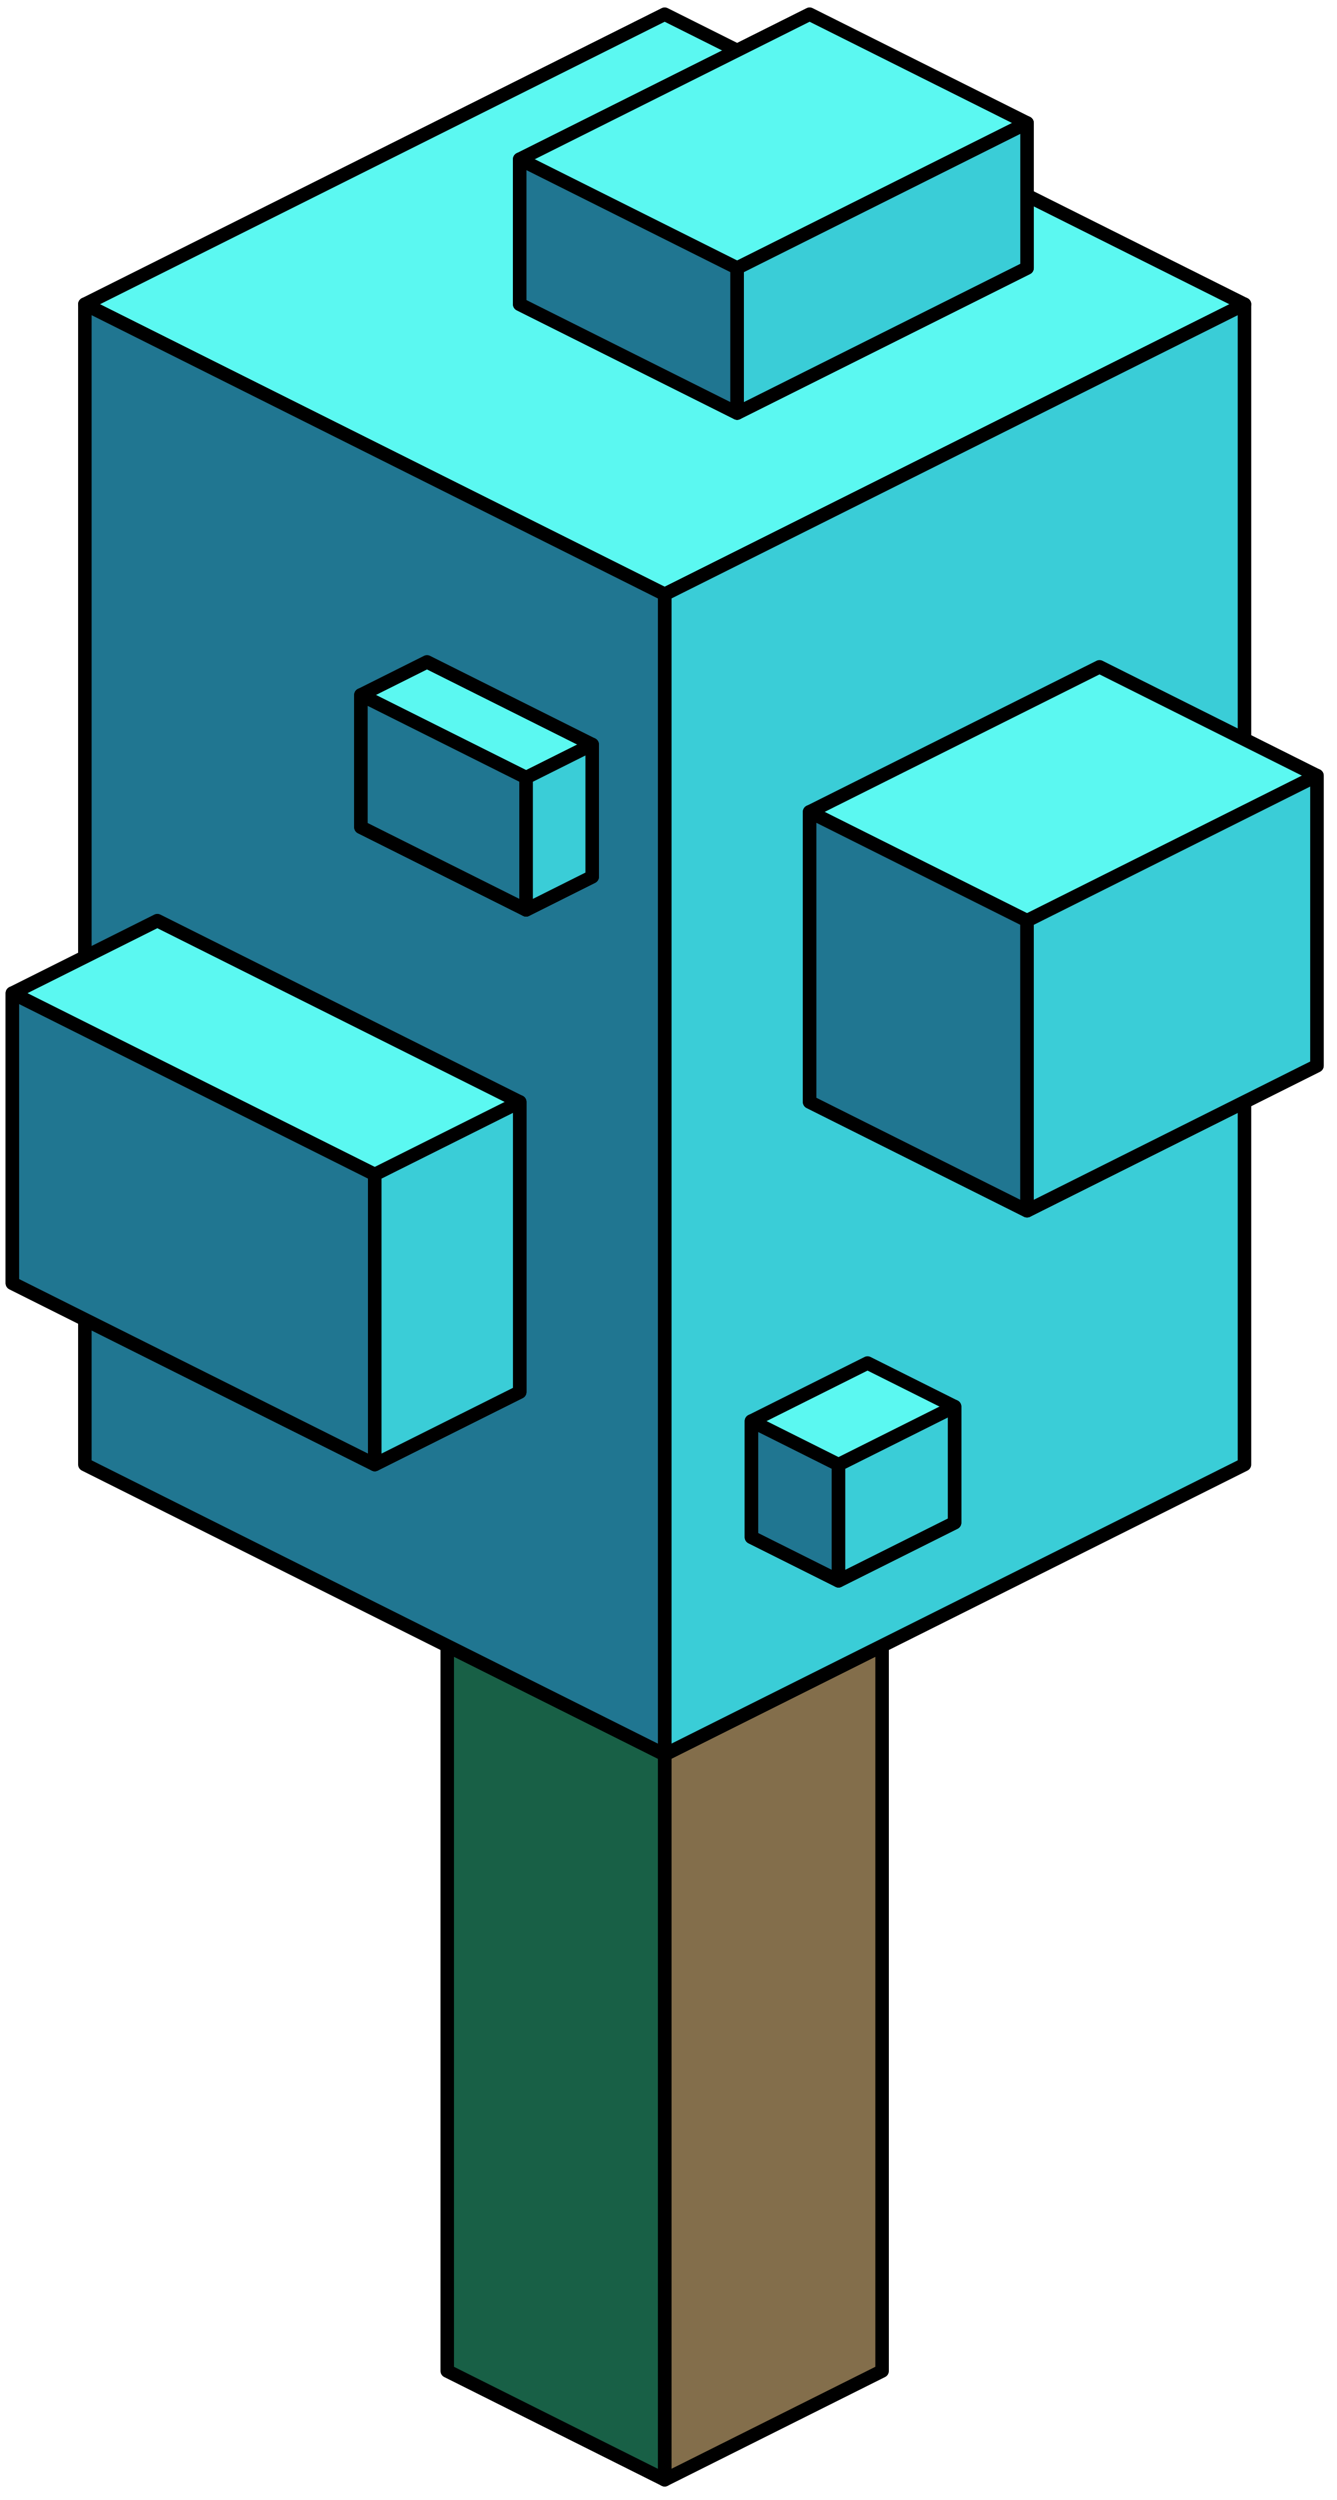 <?xml version="1.0" encoding="UTF-8" standalone="no"?><!DOCTYPE svg PUBLIC "-//W3C//DTD SVG 1.1//EN" "http://www.w3.org/Graphics/SVG/1.1/DTD/svg11.dtd"><svg width="100%" height="100%" viewBox="0 0 99 185" version="1.1" xmlns="http://www.w3.org/2000/svg" xmlns:xlink="http://www.w3.org/1999/xlink" xml:space="preserve" xmlns:serif="http://www.serif.com/" style="fill-rule:evenodd;clip-rule:evenodd;stroke-linecap:round;stroke-linejoin:round;stroke-miterlimit:1.5;"><g id="Tree_cube05"><g><path d="M65.316,121.798l0,53.665l-16.1,8.05l0,-53.666l16.1,-8.049Z" style="fill:#836e4b;stroke:#000;stroke-width:1px;"/><path d="M49.216,129.847l0,53.666l-16.1,-8.05l0,-53.665l16.1,8.049Z" style="fill:#186046;stroke:#000;stroke-width:1px;"/></g><g><g><path d="M49.216,1.05l42.933,21.466l-42.933,21.466l-42.932,-21.466l42.932,-21.466Z" style="fill:#5bf8f1;stroke:#000;stroke-width:1px;"/><path d="M92.149,22.516l0,85.865l-42.933,21.466l0,-85.865l42.933,-21.466Z" style="fill:#3acdd7;stroke:#000;stroke-width:1px;"/><path d="M49.216,43.982l0,85.865l-42.932,-21.466l0,-85.865l42.932,21.466Z" style="fill:#207691;stroke:#000;stroke-width:1px;"/></g><g><path d="M81.415,49.349l16.1,8.05l0,21.466l-21.466,10.733l-16.1,-8.05l0,-21.466l21.466,-10.733Z" style="fill:#5bf8f1;stroke:#000;stroke-width:1px;"/><path d="M76.049,68.132l0,21.466l-16.1,-8.05l0,-21.466l16.1,8.05" style="fill:#207691;stroke:#000;stroke-width:1px;"/><path d="M76.049,68.132l0,21.466l21.466,-10.733l0,-21.466l-21.466,10.733Z" style="fill:#3acdd7;stroke:#000;stroke-width:1px;"/></g><g><path d="M59.949,1.05l16.1,8.05l0,10.733l-21.466,10.733l-16.1,-8.05l0,-10.733l21.466,-10.733Z" style="fill:#5bf8f1;stroke:#000;stroke-width:1px;"/><path d="M54.583,19.833l0,10.733l-16.1,-8.05l0,-10.733l16.1,8.05Z" style="fill:#207691;stroke:#000;stroke-width:1px;"/><path d="M54.583,19.833l0,10.733l21.466,-10.733l0,-10.733l-21.466,10.733Z" style="fill:#3acdd7;stroke:#000;stroke-width:1px;"/></g><g><path d="M64.237,100.871l6.445,3.222l0,8.594l-8.593,4.296l-6.445,-3.222l0,-8.594l8.593,-4.296Z" style="fill:#5bf8f1;stroke:#000;stroke-width:1px;"/><path d="M62.089,108.39l0,8.593l-6.445,-3.222l0,-8.594l6.445,3.223" style="fill:#207691;stroke:#000;stroke-width:1px;"/><path d="M62.089,108.39l0,8.593l8.593,-4.296l0,-8.594l-8.593,4.297Z" style="fill:#3acdd7;stroke:#000;stroke-width:1px;"/></g><g><path d="M11.65,68.132l26.833,13.416l0,21.467l-10.733,5.366l-26.833,-13.416l0,-21.467l10.733,-5.366Z" style="fill:#5bf8f1;stroke:#000;stroke-width:1px;"/><path d="M27.75,86.915l0,21.466l-26.833,-13.416l0,-21.467l26.833,13.417Z" style="fill:#207691;stroke:#000;stroke-width:1px;"/><path d="M27.75,86.915l0,21.466l10.733,-5.366l0,-21.467l-10.733,5.367Z" style="fill:#3acdd7;stroke:#000;stroke-width:1px;"/></g><g><path d="M31.618,48.983l12.231,6.116l0,9.785l-4.892,2.447l-12.232,-6.116l0,-9.786l4.893,-2.446Z" style="fill:#5bf8f1;stroke:#000;stroke-width:1px;"/><path d="M38.957,57.545l0,9.786l-12.232,-6.116l0,-9.786l12.232,6.116Z" style="fill:#207691;stroke:#000;stroke-width:1px;"/><path d="M38.957,57.545l0,9.786l4.892,-2.447l0,-9.785l-4.892,2.446Z" style="fill:#3acdd7;stroke:#000;stroke-width:1px;"/></g></g></g></svg>